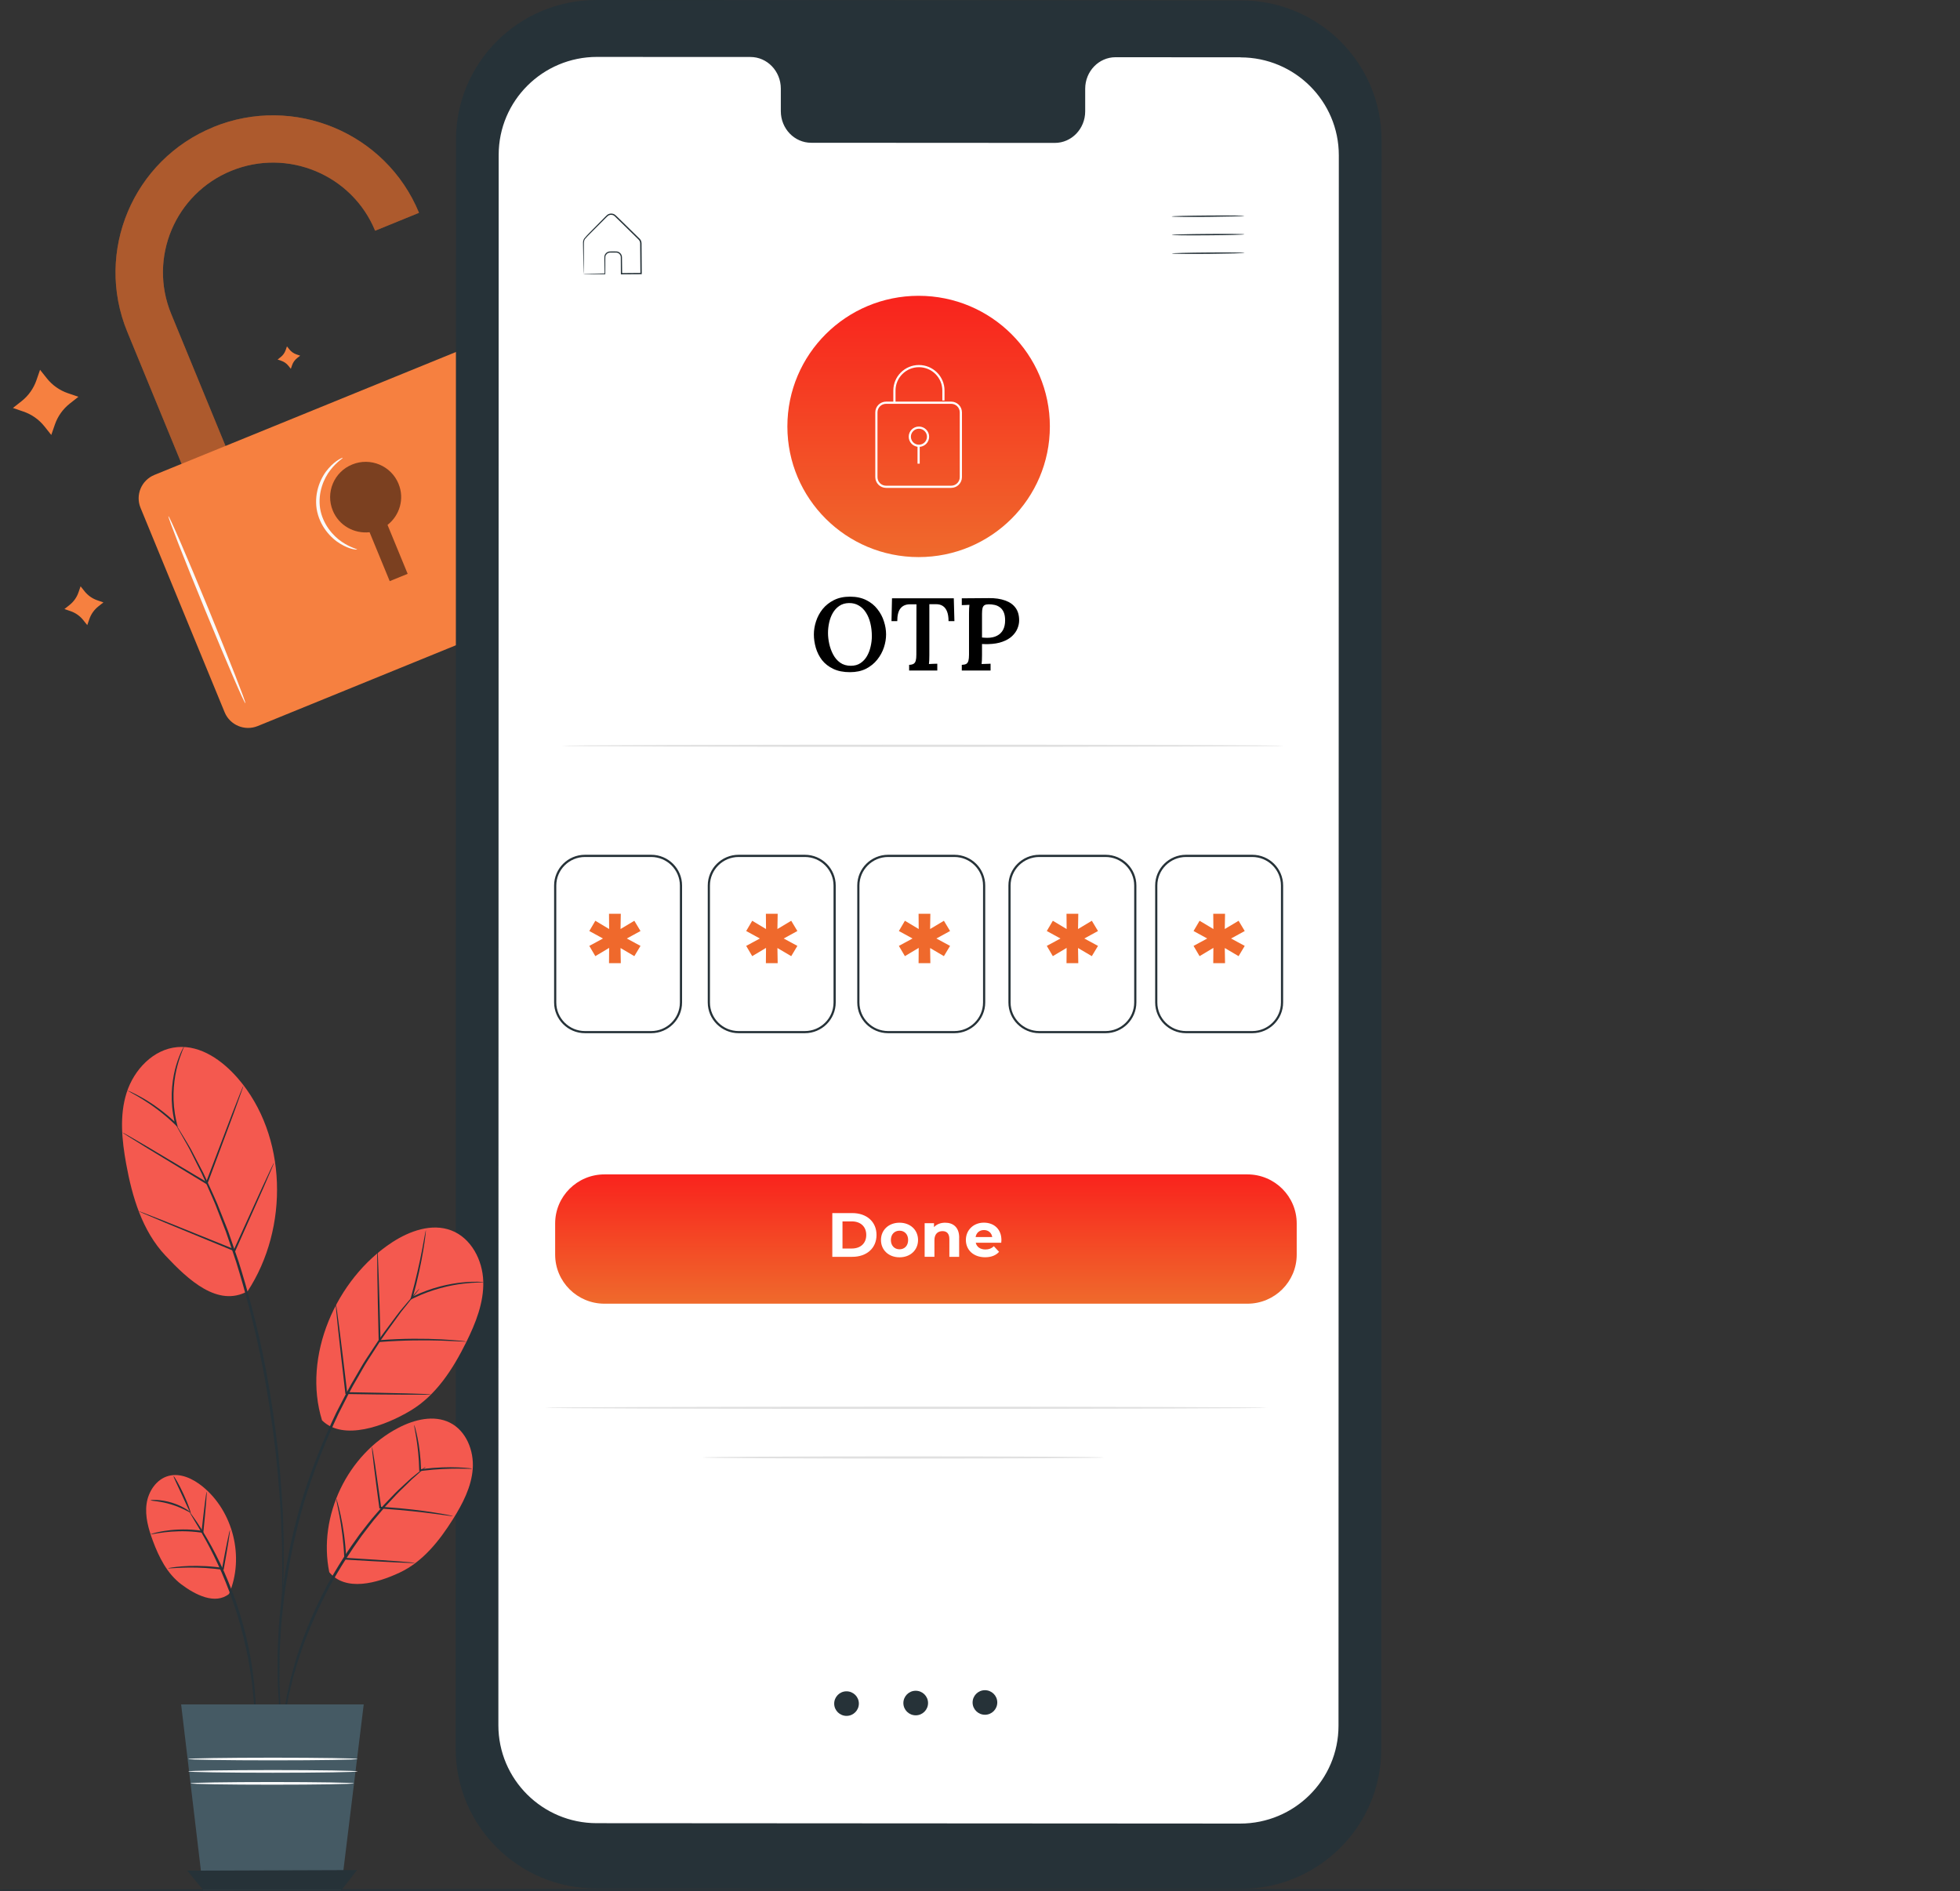 <svg width="228" height="220" viewBox="0 0 228 220" fill="none" xmlns="http://www.w3.org/2000/svg">
<rect x="0" y="0" width="228" height="220" fill="#333333" stroke="none"/>
<g clip-path="url(#clip0_1_4787)">
<path d="M24.829 14.783C15.47 18.596 10.974 29.277 14.805 38.593L26.185 66.261L31.291 64.178L19.911 36.509C17.233 29.995 20.373 22.53 26.917 19.865C33.461 17.2 40.959 20.325 43.637 26.839L48.743 24.756C44.912 15.44 34.182 10.964 24.824 14.777L24.829 14.783Z" fill="#F68040"/>
<g opacity="0.3">
<path d="M24.829 14.783C15.47 18.596 10.974 29.277 14.805 38.593L26.185 66.261L31.291 64.178L19.911 36.509C17.233 29.995 20.373 22.53 26.917 19.865C33.461 17.2 40.959 20.325 43.637 26.839L48.743 24.756C44.912 15.44 34.182 10.964 24.824 14.777L24.829 14.783Z" fill="black"/>
</g>
<path d="M58.241 38.826L17.962 55.246C16.453 55.861 15.731 57.577 16.349 59.078L26.13 82.853C26.748 84.355 28.472 85.074 29.98 84.459L70.259 68.04C71.768 67.425 72.49 65.709 71.872 64.207L62.091 40.432C61.473 38.93 59.749 38.211 58.241 38.826Z" fill="#F68040"/>
<g opacity="0.5">
<path d="M46.36 56.278C45.497 54.174 43.083 53.168 40.97 54.033C38.856 54.892 37.845 57.295 38.714 59.399C39.43 61.138 41.204 62.109 42.992 61.912L45.334 67.602L47.422 66.752L45.08 61.062C46.492 59.955 47.077 58.023 46.36 56.283V56.278Z" fill="black"/>
</g>
<path d="M28.543 81.808C28.436 81.848 26.348 77.013 23.879 71.005C21.404 64.997 19.489 60.091 19.591 60.046C19.698 60.005 21.786 64.84 24.255 70.848C26.724 76.857 28.644 81.762 28.543 81.808Z" fill="#FAFAFA"/>
<path d="M41.554 63.935C41.554 63.935 41.351 63.95 41 63.864C40.65 63.783 40.157 63.601 39.603 63.267C38.506 62.625 37.159 61.204 36.834 59.201C36.529 57.199 37.373 55.428 38.216 54.488C38.638 54.002 39.054 53.679 39.359 53.492C39.664 53.304 39.852 53.234 39.862 53.254C39.908 53.32 39.197 53.689 38.44 54.67C37.688 55.616 36.956 57.29 37.236 59.141C37.535 60.986 38.755 62.352 39.761 63.025C40.782 63.722 41.574 63.859 41.549 63.935H41.554Z" fill="#FAFAFA"/>
<path d="M9.125 68.921L9.374 68.203L9.846 68.795C10.227 69.27 10.735 69.629 11.309 69.827L12.031 70.075L11.436 70.545C10.959 70.924 10.598 71.43 10.4 72.001L10.151 72.72L9.679 72.128C9.297 71.653 8.789 71.293 8.215 71.096L7.494 70.848L8.088 70.378C8.566 69.999 8.927 69.493 9.125 68.921Z" fill="#F68040"/>
<path d="M33.237 40.706L33.38 40.292L33.654 40.636C33.872 40.914 34.167 41.121 34.502 41.232L34.919 41.374L34.573 41.647C34.294 41.865 34.086 42.158 33.974 42.492L33.832 42.906L33.557 42.562C33.339 42.284 33.044 42.077 32.709 41.966L32.292 41.824L32.638 41.551C32.917 41.334 33.125 41.04 33.237 40.706Z" fill="#F68040"/>
<path d="M4.242 44.221L4.659 43.018L5.452 44.014C6.087 44.813 6.94 45.415 7.911 45.744L9.12 46.158L8.119 46.947C7.316 47.58 6.711 48.429 6.381 49.395L5.965 50.599L5.172 49.602C4.537 48.803 3.683 48.202 2.713 47.873L1.504 47.458L2.505 46.669C3.308 46.037 3.912 45.187 4.242 44.221Z" fill="#F68040"/>
<path d="M144.329 219.727L69.335 219.681C60.317 219.681 53.006 212.394 53.006 203.417L53.041 16.259C53.046 7.278 60.362 0 69.391 0L144.385 0.046C153.403 0.051 160.714 7.333 160.714 16.31L160.678 203.468C160.678 212.449 153.357 219.732 144.334 219.727H144.329Z" fill="#263238"/>
<path d="M144.309 6.666L129.768 6.656C127.817 6.656 126.237 8.299 126.237 10.327V12.952C126.237 14.98 124.657 16.624 122.706 16.624L94.361 16.608C92.41 16.608 90.83 14.96 90.83 12.932V10.307C90.83 8.279 89.25 6.63 87.299 6.63H82.183L69.457 6.62C63.136 6.62 58.01 11.713 58.01 18.009L57.974 200.691C57.974 206.982 63.09 212.08 69.411 212.085L144.258 212.131C150.578 212.131 155.704 207.038 155.704 200.747L155.74 18.065C155.74 11.779 150.624 6.676 144.303 6.676L144.309 6.666Z" fill="white"/>
<path d="M98.875 78.192C98.115 78.192 97.467 78.064 96.931 77.808C96.395 77.552 95.959 77.212 95.623 76.788C95.295 76.356 95.055 75.88 94.903 75.36C94.751 74.84 94.675 74.32 94.675 73.8C94.675 73.296 94.759 72.788 94.927 72.276C95.095 71.756 95.351 71.28 95.695 70.848C96.047 70.416 96.487 70.068 97.015 69.804C97.543 69.54 98.163 69.408 98.875 69.408C99.603 69.408 100.231 69.54 100.759 69.804C101.295 70.068 101.731 70.42 102.067 70.86C102.411 71.292 102.663 71.764 102.823 72.276C102.991 72.788 103.075 73.296 103.075 73.8C103.075 74.296 102.991 74.8 102.823 75.312C102.655 75.824 102.395 76.3 102.043 76.74C101.699 77.172 101.263 77.524 100.735 77.796C100.207 78.06 99.587 78.192 98.875 78.192ZM98.971 77.448C99.419 77.448 99.795 77.344 100.099 77.136C100.411 76.928 100.663 76.656 100.855 76.32C101.047 75.984 101.187 75.616 101.275 75.216C101.371 74.808 101.419 74.408 101.419 74.016C101.419 73.48 101.363 72.98 101.251 72.516C101.139 72.044 100.971 71.632 100.747 71.28C100.531 70.928 100.255 70.652 99.919 70.452C99.583 70.244 99.195 70.144 98.755 70.152C98.315 70.16 97.939 70.272 97.627 70.488C97.323 70.696 97.071 70.972 96.871 71.316C96.679 71.652 96.539 72.024 96.451 72.432C96.363 72.84 96.319 73.24 96.319 73.632C96.319 74.032 96.367 74.452 96.463 74.892C96.559 75.332 96.711 75.748 96.919 76.14C97.127 76.532 97.399 76.848 97.735 77.088C98.079 77.328 98.491 77.448 98.971 77.448ZM110.34 72.252C110.34 71.804 110.284 71.436 110.172 71.148C110.06 70.852 109.892 70.632 109.668 70.488C109.452 70.344 109.176 70.276 108.84 70.284H108.108V76.212C108.108 76.428 108.104 76.628 108.096 76.812C108.088 76.996 108.076 77.14 108.06 77.244C108.212 77.236 108.384 77.228 108.576 77.22C108.776 77.212 108.928 77.208 109.032 77.208V78H105.756V77.34C105.98 77.332 106.152 77.292 106.272 77.22C106.392 77.148 106.476 77.028 106.524 76.86C106.572 76.692 106.596 76.456 106.596 76.152L106.608 70.296H105.828C105.356 70.304 104.996 70.464 104.748 70.776C104.5 71.088 104.376 71.58 104.376 72.252H103.704L103.764 69.6H110.952L111.024 72.252H110.34ZM111.882 77.34C112.106 77.332 112.278 77.296 112.398 77.232C112.518 77.16 112.602 77.04 112.65 76.872C112.698 76.696 112.722 76.456 112.722 76.152V71.364C112.722 71.164 112.726 70.972 112.734 70.788C112.75 70.604 112.762 70.46 112.77 70.356C112.634 70.364 112.478 70.372 112.302 70.38C112.126 70.38 111.986 70.384 111.882 70.392V69.6C112.402 69.592 112.926 69.588 113.454 69.588C113.982 69.588 114.51 69.584 115.038 69.576C115.766 69.568 116.394 69.66 116.922 69.852C117.45 70.036 117.854 70.32 118.134 70.704C118.414 71.08 118.554 71.568 118.554 72.168C118.554 72.488 118.486 72.808 118.35 73.128C118.222 73.44 118.014 73.732 117.726 74.004C117.446 74.268 117.074 74.484 116.61 74.652C116.154 74.82 115.602 74.912 114.954 74.928C114.826 74.928 114.702 74.928 114.582 74.928C114.462 74.928 114.346 74.924 114.234 74.916V76.2C114.234 76.424 114.23 76.628 114.222 76.812C114.214 76.996 114.202 77.14 114.186 77.244C114.29 77.236 114.406 77.232 114.534 77.232C114.662 77.224 114.79 77.22 114.918 77.22C115.054 77.212 115.158 77.208 115.23 77.208V78H111.882V77.34ZM114.234 74.16C114.338 74.168 114.438 74.176 114.534 74.184C114.63 74.192 114.734 74.196 114.846 74.196C115.294 74.196 115.67 74.116 115.974 73.956C116.286 73.796 116.522 73.568 116.682 73.272C116.842 72.968 116.922 72.6 116.922 72.168C116.922 71.776 116.866 71.456 116.754 71.208C116.642 70.96 116.494 70.772 116.31 70.644C116.126 70.508 115.922 70.416 115.698 70.368C115.474 70.32 115.25 70.296 115.026 70.296C114.818 70.296 114.654 70.328 114.534 70.392C114.422 70.456 114.342 70.572 114.294 70.74C114.254 70.9 114.234 71.12 114.234 71.4V74.16Z" fill="black"/>
<path d="M99.909 198.162C99.914 198.951 99.279 199.599 98.487 199.604C97.694 199.609 97.044 198.977 97.039 198.188C97.034 197.399 97.669 196.751 98.461 196.746C99.254 196.741 99.904 197.373 99.909 198.162Z" fill="#263238"/>
<path d="M107.957 198.097C107.962 198.885 107.327 199.533 106.534 199.538C105.742 199.543 105.092 198.911 105.086 198.122C105.081 197.333 105.716 196.686 106.509 196.68C107.302 196.675 107.952 197.308 107.957 198.097Z" fill="#263238"/>
<path d="M116.01 198.031C116.015 198.82 115.38 199.467 114.587 199.472C113.795 199.477 113.144 198.845 113.139 198.056C113.134 197.267 113.769 196.62 114.562 196.615C115.354 196.61 116.005 197.242 116.01 198.031Z" fill="#263238"/>
<path d="M144.746 25.11C144.746 25.156 142.856 25.207 140.524 25.227C138.192 25.247 136.302 25.227 136.297 25.181C136.297 25.135 138.187 25.085 140.519 25.069C142.851 25.049 144.741 25.069 144.741 25.115L144.746 25.11Z" fill="#263238"/>
<path d="M144.761 27.259C144.761 27.305 142.871 27.356 140.539 27.371C138.207 27.392 136.317 27.371 136.312 27.326C136.307 27.28 138.202 27.229 140.534 27.214C142.866 27.193 144.756 27.214 144.756 27.259H144.761Z" fill="#263238"/>
<path d="M144.781 29.414C144.781 29.459 142.891 29.51 140.559 29.531C138.227 29.551 136.337 29.531 136.332 29.485C136.332 29.439 138.222 29.388 140.554 29.373C142.886 29.353 144.776 29.373 144.776 29.419L144.781 29.414Z" fill="#263238"/>
<path d="M67.912 31.866C67.912 31.866 67.973 31.861 68.085 31.856C68.222 31.856 68.379 31.846 68.573 31.841C69.025 31.831 69.629 31.816 70.376 31.801L70.33 31.846C70.325 31.447 70.315 31.012 70.31 30.546C70.31 30.304 70.29 30.076 70.31 29.798C70.356 29.52 70.605 29.277 70.909 29.252C71.199 29.247 71.458 29.231 71.768 29.252C72.088 29.292 72.363 29.601 72.352 29.939C72.358 30.546 72.368 31.178 72.373 31.836L72.296 31.765C73.028 31.76 73.785 31.75 74.573 31.745L74.496 31.821C74.486 30.91 74.481 29.965 74.471 28.999C74.471 28.756 74.471 28.518 74.466 28.281C74.466 28.174 74.43 28.073 74.374 27.982C74.324 27.896 74.227 27.82 74.146 27.734C73.811 27.406 73.475 27.077 73.15 26.758C72.825 26.44 72.505 26.126 72.19 25.818C72.032 25.666 71.88 25.509 71.722 25.363C71.565 25.211 71.438 25.049 71.25 25.009C71.067 24.958 70.869 24.998 70.722 25.11C70.579 25.226 70.437 25.388 70.295 25.524C70.015 25.808 69.741 26.081 69.477 26.344C68.964 26.875 68.43 27.36 68.039 27.82C67.876 28.078 67.937 28.387 67.922 28.67C67.922 28.953 67.922 29.216 67.922 29.469C67.922 29.96 67.922 30.39 67.917 30.754C67.917 31.087 67.912 31.355 67.912 31.573C67.912 31.76 67.902 31.866 67.902 31.866C67.902 31.866 67.892 31.775 67.887 31.593C67.882 31.381 67.876 31.113 67.866 30.784C67.856 30.415 67.851 29.985 67.841 29.489C67.841 29.231 67.831 28.963 67.826 28.675C67.826 28.528 67.826 28.382 67.821 28.23C67.821 28.068 67.861 27.906 67.948 27.76C68.364 27.249 68.872 26.794 69.391 26.248C69.655 25.98 69.924 25.706 70.203 25.423C70.351 25.282 70.468 25.14 70.64 24.993C70.818 24.857 71.067 24.806 71.291 24.867C71.529 24.918 71.687 25.115 71.834 25.251C71.987 25.403 72.144 25.555 72.302 25.706C72.617 26.015 72.937 26.328 73.262 26.647C73.587 26.966 73.922 27.289 74.258 27.623C74.339 27.709 74.436 27.78 74.512 27.896C74.583 28.008 74.623 28.139 74.629 28.276C74.629 28.513 74.629 28.756 74.634 28.999C74.639 29.965 74.649 30.91 74.654 31.821V31.897H74.578C73.795 31.902 73.033 31.907 72.302 31.912H72.225V31.841C72.225 31.184 72.22 30.551 72.215 29.945C72.225 29.666 72.007 29.424 71.748 29.388C71.484 29.373 71.179 29.388 70.92 29.388C70.671 29.408 70.468 29.606 70.422 29.833C70.401 30.066 70.422 30.329 70.412 30.556C70.412 31.027 70.412 31.462 70.412 31.856V31.902H70.366C69.609 31.902 68.994 31.897 68.532 31.892C68.344 31.892 68.186 31.892 68.054 31.887C67.948 31.887 67.892 31.887 67.897 31.876L67.912 31.866Z" fill="#263238"/>
<path d="M149.389 86.754C149.389 86.825 130.576 86.885 107.373 86.885C84.17 86.885 65.356 86.825 65.356 86.754C65.356 86.683 84.165 86.622 107.373 86.622C130.581 86.622 149.389 86.683 149.389 86.754Z" fill="#E0E0E0"/>
<path d="M147.423 163.762C147.423 163.833 128.61 163.894 105.407 163.894C82.204 163.894 63.39 163.833 63.39 163.762C63.39 163.691 82.199 163.631 105.407 163.631C128.615 163.631 147.423 163.691 147.423 163.762Z" fill="#E0E0E0"/>
<path d="M128.417 169.543C128.417 169.614 117.966 169.674 105.076 169.674C92.187 169.674 81.736 169.614 81.736 169.543C81.736 169.472 92.187 169.411 105.076 169.411C117.966 169.411 128.417 169.472 128.417 169.543Z" fill="#E0E0E0"/>
<path d="M72.916 109.173L74.507 110.033L73.79 111.226L72.185 110.281L72.215 112.041H70.844L70.859 110.265L69.253 111.226L68.552 110.033L70.142 109.173L68.552 108.303L69.253 107.11L70.859 108.071L70.844 106.295H72.215L72.185 108.071L73.79 107.11L74.507 108.303L72.916 109.173Z" fill="#EF692C"/>
<path d="M91.166 109.173L92.756 110.033L92.04 111.226L90.434 110.281L90.465 112.041H89.093L89.108 110.265L87.503 111.226L86.802 110.033L88.392 109.173L86.802 108.303L87.503 107.11L89.108 108.071L89.093 106.295H90.465L90.434 108.071L92.04 107.11L92.756 108.303L91.166 109.173Z" fill="#EF692C"/>
<path d="M108.927 109.173L110.518 110.033L109.801 111.226L108.196 110.281L108.226 112.041H106.855L106.87 110.265L105.264 111.226L104.563 110.033L106.153 109.173L104.563 108.303L105.264 107.11L106.87 108.071L106.855 106.295H108.226L108.196 108.071L109.801 107.11L110.518 108.303L108.927 109.173Z" fill="#EF692C"/>
<path d="M126.135 109.173L127.726 110.033L127.009 111.226L125.404 110.281L125.434 112.041H124.063L124.078 110.265L122.472 111.226L121.771 110.033L123.361 109.173L121.771 108.303L122.472 107.11L124.078 108.071L124.063 106.295H125.434L125.404 108.071L127.009 107.11L127.726 108.303L126.135 109.173Z" fill="#EF692C"/>
<path d="M143.206 109.173L144.796 110.033L144.08 111.226L142.475 110.281L142.505 112.041H141.133L141.149 110.265L139.543 111.226L138.842 110.033L140.432 109.173L138.842 108.303L139.543 107.11L141.149 108.071L141.133 106.295H142.505L142.475 108.071L144.08 107.11L144.796 108.303L143.206 109.173Z" fill="#EF692C"/>
<path d="M75.751 120.188H68.049C66.068 120.188 64.457 118.585 64.457 116.612V103.008C64.457 101.036 66.068 99.433 68.049 99.433H75.751C77.733 99.433 79.343 101.036 79.343 103.008V116.612C79.343 118.585 77.733 120.188 75.751 120.188ZM68.049 99.691C66.21 99.691 64.711 101.182 64.711 103.013V116.618C64.711 118.448 66.21 119.94 68.049 119.94H75.751C77.591 119.94 79.089 118.448 79.089 116.618V103.013C79.089 101.182 77.591 99.691 75.751 99.691H68.049Z" fill="#263238"/>
<path d="M93.625 120.188H85.923C83.941 120.188 82.331 118.585 82.331 116.612V103.008C82.331 101.036 83.941 99.433 85.923 99.433H93.625C95.606 99.433 97.217 101.036 97.217 103.008V116.612C97.217 118.585 95.606 120.188 93.625 120.188ZM85.923 99.691C84.084 99.691 82.585 101.182 82.585 103.013V116.618C82.585 118.448 84.084 119.94 85.923 119.94H93.625C95.464 119.94 96.963 118.448 96.963 116.618V103.013C96.963 101.182 95.464 99.691 93.625 99.691H85.923Z" fill="#263238"/>
<path d="M111.016 120.188H103.314C101.332 120.188 99.722 118.585 99.722 116.612V103.008C99.722 101.036 101.332 99.433 103.314 99.433H111.016C112.997 99.433 114.608 101.036 114.608 103.008V116.612C114.608 118.585 112.997 120.188 111.016 120.188ZM103.314 99.691C101.474 99.691 99.976 101.182 99.976 103.013V116.618C99.976 118.448 101.474 119.94 103.314 119.94H111.016C112.855 119.94 114.354 118.448 114.354 116.618V103.013C114.354 101.182 112.855 99.691 111.016 99.691H103.314Z" fill="#263238"/>
<path d="M128.6 120.188H120.897C118.916 120.188 117.305 118.585 117.305 116.612V103.008C117.305 101.036 118.916 99.433 120.897 99.433H128.6C130.581 99.433 132.192 101.036 132.192 103.008V116.612C132.192 118.585 130.581 120.188 128.6 120.188ZM120.897 99.691C119.058 99.691 117.559 101.182 117.559 103.013V116.618C117.559 118.448 119.058 119.94 120.897 119.94H128.6C130.439 119.94 131.937 118.448 131.937 116.618V103.013C131.937 101.182 130.439 99.691 128.6 99.691H120.897Z" fill="#263238"/>
<path d="M145.67 120.188H137.968C135.987 120.188 134.376 118.585 134.376 116.612V103.008C134.376 101.036 135.987 99.433 137.968 99.433H145.67C147.652 99.433 149.262 101.036 149.262 103.008V116.612C149.262 118.585 147.652 120.188 145.67 120.188ZM137.968 99.691C136.129 99.691 134.63 101.182 134.63 103.013V116.618C134.63 118.448 136.129 119.94 137.968 119.94H145.67C147.51 119.94 149.008 118.448 149.008 116.618V103.013C149.008 101.182 147.51 99.691 145.67 99.691H137.968Z" fill="#263238"/>
<path d="M145.106 136.614H70.315C67.147 136.614 64.579 139.171 64.579 142.324V145.945C64.579 149.098 67.147 151.655 70.315 151.655H145.106C148.274 151.655 150.842 149.098 150.842 145.945V142.324C150.842 139.171 148.274 136.614 145.106 136.614Z" fill="url(#paint0_linear_1_4787)"/>
<path d="M96.82 141.115H99.142C100.814 141.115 101.962 142.117 101.962 143.659C101.962 145.202 100.814 146.203 99.142 146.203H96.82V141.115ZM99.086 145.237C100.102 145.237 100.768 144.635 100.768 143.659C100.768 142.683 100.102 142.081 99.086 142.081H98.004V145.237H99.086Z" fill="white"/>
<path d="M102.48 144.246C102.48 143.067 103.394 142.233 104.639 142.233C105.884 142.233 106.793 143.067 106.793 144.246C106.793 145.424 105.889 146.259 104.639 146.259C103.389 146.259 102.48 145.424 102.48 144.246ZM105.64 144.246C105.64 143.568 105.208 143.163 104.639 143.163C104.07 143.163 103.633 143.568 103.633 144.246C103.633 144.923 104.07 145.328 104.639 145.328C105.208 145.328 105.64 144.923 105.64 144.246Z" fill="white"/>
<path d="M111.574 143.963V146.203H110.436V144.14C110.436 143.507 110.141 143.214 109.638 143.214C109.09 143.214 108.699 143.548 108.699 144.266V146.198H107.561V142.289H108.648V142.749C108.953 142.415 109.415 142.233 109.948 142.233C110.878 142.233 111.579 142.769 111.579 143.963H111.574Z" fill="white"/>
<path d="M116.477 144.564H113.505C113.617 145.05 114.033 145.348 114.628 145.348C115.044 145.348 115.344 145.227 115.613 144.969L116.218 145.621C115.852 146.036 115.303 146.253 114.597 146.253C113.241 146.253 112.357 145.404 112.357 144.241C112.357 143.077 113.256 142.228 114.45 142.228C115.644 142.228 116.492 142.996 116.492 144.256C116.492 144.342 116.477 144.468 116.472 144.559L116.477 144.564ZM113.49 143.902H115.425C115.344 143.406 114.973 143.088 114.46 143.088C113.947 143.088 113.571 143.401 113.49 143.902Z" fill="white"/>
<path d="M106.86 64.805C115.291 64.805 122.127 58.001 122.127 49.608C122.127 41.214 115.291 34.41 106.86 34.41C98.428 34.41 91.593 41.214 91.593 49.608C91.593 58.001 98.428 64.805 106.86 64.805Z" fill="url(#paint1_linear_1_4787)"/>
<path d="M104.172 46.846H103.918V45.425C103.918 43.791 105.254 42.461 106.895 42.461C108.536 42.461 109.872 43.791 109.872 45.425V46.583H109.618V45.425C109.618 43.928 108.394 42.714 106.895 42.714C105.396 42.714 104.172 43.933 104.172 45.425V46.846Z" fill="white"/>
<path d="M110.645 56.754H103.075C102.384 56.754 101.82 56.192 101.82 55.504V47.969C101.82 47.281 102.384 46.72 103.075 46.72H110.645C111.336 46.72 111.9 47.281 111.9 47.969V55.504C111.9 56.192 111.336 56.754 110.645 56.754ZM103.075 46.973C102.521 46.973 102.074 47.418 102.074 47.969V55.504C102.074 56.056 102.521 56.501 103.075 56.501H110.645C111.199 56.501 111.646 56.056 111.646 55.504V47.969C111.646 47.418 111.199 46.973 110.645 46.973H103.075Z" fill="white"/>
<path d="M106.895 51.984C106.24 51.984 105.707 51.453 105.707 50.801C105.707 50.149 106.24 49.618 106.895 49.618C107.551 49.618 108.084 50.149 108.084 50.801C108.084 51.453 107.551 51.984 106.895 51.984ZM106.895 49.87C106.382 49.87 105.961 50.285 105.961 50.801C105.961 51.317 106.377 51.732 106.895 51.732C107.414 51.732 107.83 51.317 107.83 50.801C107.83 50.285 107.409 49.87 106.895 49.87Z" fill="white"/>
<path d="M106.987 51.803H106.733V53.937H106.987V51.803Z" fill="white"/>
<path d="M209.517 219.869C209.517 219.939 160.149 220 99.264 220C38.378 220 -11 219.939 -11 219.869C-11 219.798 38.358 219.737 99.264 219.737C160.17 219.737 209.517 219.798 209.517 219.869Z" fill="#263238"/>
<path d="M28.797 150.218C33.633 142.855 33.445 132.093 27.669 125.437C25.875 123.369 23.371 121.574 20.637 121.806C17.838 122.044 15.587 124.431 14.734 127.096C13.88 129.761 14.18 132.644 14.678 135.395C15.379 139.249 16.552 143.189 19.235 146.046C21.918 148.909 25.342 152.09 28.797 150.213" fill="#F4594F"/>
<path d="M26.642 185.413C28.461 181.185 27.14 175.829 23.564 172.921C22.451 172.016 20.998 171.318 19.611 171.687C18.194 172.061 17.248 173.498 17.05 174.944C16.852 176.39 17.269 177.852 17.777 179.227C18.488 181.149 19.453 183.071 21.095 184.305C22.735 185.539 25.037 186.697 26.642 185.418" fill="#F4594F"/>
<path d="M38.302 182.884C36.971 176.355 40.426 169.153 46.365 166.083C48.209 165.128 50.475 164.566 52.33 165.492C54.23 166.437 55.144 168.749 54.992 170.858C54.84 172.966 53.823 174.919 52.696 176.714C51.12 179.227 49.185 181.675 46.492 182.935C43.799 184.199 40.197 185.165 38.297 182.884" fill="#F4594F"/>
<path d="M37.464 165.234C35.147 157.799 39.075 148.782 45.618 144.514C47.651 143.189 50.221 142.268 52.487 143.128C54.809 144.008 56.145 146.587 56.217 149.06C56.288 151.533 55.333 153.92 54.235 156.136C52.696 159.246 50.735 162.316 47.752 164.096C44.77 165.881 39.938 167.661 37.464 165.229" fill="#F4594F"/>
<path d="M32.815 201.586C32.815 201.586 32.851 201.465 32.892 201.227C32.932 200.954 32.983 200.615 33.049 200.19C33.08 199.963 33.115 199.71 33.156 199.442C33.206 199.169 33.267 198.87 33.328 198.557C33.45 197.925 33.577 197.196 33.786 196.412C33.882 196.018 33.984 195.603 34.085 195.173C34.212 194.749 34.34 194.303 34.477 193.848C34.726 192.923 35.096 191.972 35.437 190.955C36.204 188.948 37.154 186.778 38.323 184.588C39.511 182.409 40.802 180.421 42.057 178.676C42.717 177.827 43.312 176.992 43.947 176.279C44.257 175.915 44.556 175.561 44.841 175.222C45.146 174.898 45.435 174.585 45.715 174.286C46.258 173.68 46.797 173.174 47.259 172.724C47.488 172.501 47.706 172.289 47.905 172.092C48.108 171.909 48.301 171.743 48.474 171.591C48.794 171.303 49.053 171.07 49.256 170.888C49.434 170.726 49.52 170.635 49.515 170.625C49.51 170.615 49.403 170.691 49.215 170.837C49.002 171.009 48.728 171.227 48.392 171.495C48.215 171.641 48.016 171.803 47.803 171.975C47.595 172.167 47.376 172.37 47.137 172.587C46.66 173.027 46.111 173.523 45.552 174.125C45.268 174.418 44.968 174.731 44.663 175.05C44.368 175.389 44.064 175.738 43.749 176.102C43.103 176.815 42.494 177.65 41.823 178.499C40.543 180.244 39.242 182.242 38.043 184.437C36.87 186.642 35.919 188.826 35.163 190.849C34.822 191.876 34.461 192.837 34.223 193.772C34.096 194.233 33.969 194.683 33.847 195.113C33.75 195.548 33.654 195.962 33.562 196.362C33.364 197.156 33.257 197.889 33.151 198.526C33.1 198.845 33.049 199.143 33.003 199.416C32.973 199.69 32.947 199.942 32.927 200.175C32.886 200.6 32.856 200.949 32.831 201.222C32.81 201.46 32.805 201.586 32.82 201.586H32.815Z" fill="#263238"/>
<path d="M32.983 202.921C32.983 202.921 32.988 202.871 32.983 202.774C32.973 202.658 32.963 202.517 32.952 202.345C32.917 201.94 32.866 201.389 32.8 200.691C32.764 200.332 32.724 199.932 32.683 199.497C32.648 199.062 32.637 198.582 32.612 198.076C32.571 197.055 32.475 195.891 32.51 194.607C32.51 193.965 32.516 193.287 32.521 192.589C32.526 191.886 32.597 191.158 32.632 190.404C32.683 188.892 32.892 187.289 33.074 185.595C33.537 182.226 34.263 178.55 35.366 174.782C36.504 171.019 37.911 167.545 39.369 164.47C40.141 162.953 40.848 161.496 41.635 160.202C42.016 159.549 42.362 158.902 42.743 158.31C43.124 157.718 43.489 157.152 43.84 156.611C44.516 155.513 45.232 154.593 45.827 153.754C46.126 153.339 46.401 152.949 46.665 152.6C46.939 152.262 47.188 151.948 47.417 151.665C47.854 151.114 48.199 150.679 48.448 150.365C48.555 150.229 48.641 150.112 48.712 150.021C48.768 149.94 48.799 149.9 48.794 149.895C48.794 149.895 48.753 149.925 48.687 149.996C48.611 150.082 48.514 150.188 48.402 150.32C48.138 150.628 47.778 151.053 47.32 151.584C47.087 151.862 46.828 152.171 46.543 152.504C46.269 152.848 45.989 153.238 45.679 153.647C45.075 154.477 44.338 155.392 43.652 156.485C43.297 157.026 42.92 157.592 42.534 158.179C42.148 158.77 41.798 159.418 41.412 160.07C40.614 161.365 39.898 162.826 39.11 164.344C37.632 167.429 36.214 170.913 35.066 174.691C33.958 178.479 33.237 182.171 32.79 185.559C32.612 187.259 32.419 188.872 32.378 190.389C32.348 191.148 32.287 191.881 32.287 192.584C32.287 193.287 32.292 193.965 32.297 194.612C32.277 195.902 32.389 197.07 32.444 198.091C32.48 198.602 32.5 199.078 32.541 199.518C32.592 199.952 32.642 200.347 32.688 200.711C32.78 201.404 32.851 201.955 32.902 202.36C32.927 202.532 32.947 202.673 32.963 202.785C32.978 202.881 32.988 202.931 32.993 202.926L32.983 202.921Z" fill="#263238"/>
<path d="M20.393 130.697C20.393 130.697 20.409 130.748 20.454 130.834C20.51 130.935 20.576 131.066 20.663 131.218C20.866 131.577 21.14 132.068 21.491 132.685C21.669 133.003 21.882 133.352 22.085 133.747C22.283 134.146 22.502 134.576 22.73 135.041C22.964 135.507 23.213 136.002 23.477 136.528C23.731 137.059 23.97 137.636 24.234 138.232C24.493 138.834 24.783 139.451 25.052 140.114C25.311 140.781 25.575 141.469 25.855 142.187C25.992 142.546 26.134 142.911 26.277 143.28C26.404 143.654 26.536 144.038 26.668 144.423C26.932 145.196 27.201 145.996 27.476 146.815C28.502 150.112 29.472 153.789 30.29 157.688C31.083 161.597 31.642 165.355 32.053 168.784C32.404 172.218 32.668 175.323 32.739 177.938C32.805 179.243 32.82 180.426 32.825 181.463C32.841 182.5 32.846 183.395 32.825 184.128C32.815 184.841 32.805 185.402 32.8 185.812C32.8 185.989 32.8 186.131 32.8 186.252C32.8 186.353 32.805 186.404 32.81 186.404C32.815 186.404 32.82 186.353 32.831 186.257C32.841 186.141 32.846 185.994 32.861 185.822C32.881 185.413 32.907 184.851 32.942 184.138C32.988 183.405 32.998 182.51 32.998 181.473C33.008 180.431 33.013 179.248 32.963 177.943C32.922 175.323 32.683 172.213 32.343 168.769C31.947 165.33 31.398 161.557 30.6 157.638C29.777 153.723 28.797 150.041 27.75 146.739C27.465 145.92 27.191 145.121 26.927 144.347C26.795 143.957 26.658 143.578 26.531 143.199C26.383 142.83 26.241 142.465 26.099 142.106C25.814 141.388 25.54 140.7 25.276 140.033C25.001 139.37 24.702 138.753 24.437 138.157C24.163 137.56 23.914 136.988 23.655 136.457C23.381 135.936 23.127 135.441 22.883 134.976C22.644 134.515 22.42 134.085 22.212 133.691C21.999 133.302 21.775 132.958 21.592 132.639C21.221 132.032 20.927 131.552 20.713 131.198C20.617 131.046 20.541 130.925 20.48 130.829C20.424 130.748 20.393 130.707 20.388 130.707L20.393 130.697Z" fill="#263238"/>
<path d="M22.039 175.875C22.039 175.875 22.207 176.208 22.552 176.775C22.908 177.336 23.391 178.171 23.96 179.207C24.534 180.244 25.159 181.513 25.794 182.95C26.414 184.391 27.028 185.999 27.572 187.724C28.1 189.454 28.507 191.133 28.812 192.665C29.101 194.202 29.305 195.603 29.421 196.782C29.543 197.96 29.609 198.921 29.64 199.583C29.675 200.246 29.701 200.615 29.726 200.615C29.747 200.615 29.762 200.246 29.767 199.583C29.777 198.916 29.741 197.955 29.65 196.766C29.564 195.578 29.381 194.167 29.106 192.614C28.812 191.067 28.415 189.373 27.882 187.633C27.338 185.893 26.703 184.275 26.068 182.833C25.418 181.397 24.768 180.133 24.163 179.101C23.564 178.069 23.05 177.25 22.664 176.709C22.283 176.163 22.065 175.864 22.044 175.875H22.039Z" fill="#263238"/>
<path d="M42.311 198.268H21.069L23.64 219.868H39.664L42.311 198.268Z" fill="#455A64"/>
<path d="M41.534 217.537L39.73 219.868H23.64L21.785 217.608L41.534 217.537Z" fill="#263238"/>
<path d="M21.897 204.62C21.897 204.706 26.307 204.777 31.743 204.777C37.18 204.777 41.59 204.706 41.59 204.62C41.59 204.534 37.185 204.464 31.743 204.464C26.302 204.464 21.897 204.534 21.897 204.62Z" fill="#FAFAFA"/>
<path d="M21.897 206.062C21.897 206.148 26.307 206.219 31.743 206.219C37.18 206.219 41.59 206.148 41.59 206.062C41.59 205.976 37.185 205.905 31.743 205.905C26.302 205.905 21.897 205.976 21.897 206.062Z" fill="#FAFAFA"/>
<path d="M22.161 207.453C22.161 207.539 26.414 207.609 31.662 207.609C36.91 207.609 41.163 207.539 41.163 207.453C41.163 207.367 36.91 207.296 31.662 207.296C26.414 207.296 22.161 207.367 22.161 207.453Z" fill="#FAFAFA"/>
<path d="M39.065 151.731C39.065 151.731 39.059 151.801 39.065 151.938C39.08 152.095 39.095 152.292 39.115 152.525C39.171 153.066 39.242 153.794 39.334 154.674C39.527 156.49 39.811 158.998 40.136 161.764C40.147 161.871 40.162 161.977 40.172 162.073L40.182 162.164H40.279C43.007 162.209 45.461 162.235 47.239 162.24C48.103 162.24 48.809 162.24 49.337 162.24C49.566 162.24 49.754 162.23 49.907 162.23C50.039 162.23 50.105 162.22 50.105 162.209C50.105 162.204 50.039 162.194 49.907 162.184C49.754 162.174 49.566 162.169 49.337 162.154C48.809 162.139 48.103 162.113 47.239 162.088C45.466 162.043 43.012 161.992 40.284 161.946L40.391 162.043C40.38 161.946 40.365 161.84 40.355 161.734C40.03 158.968 39.725 156.464 39.491 154.654C39.374 153.774 39.278 153.051 39.207 152.509C39.171 152.277 39.141 152.085 39.12 151.928C39.1 151.796 39.085 151.726 39.075 151.726L39.065 151.731Z" fill="#263238"/>
<path d="M43.896 145.272C43.896 145.272 43.881 145.343 43.881 145.485C43.881 145.647 43.881 145.849 43.876 146.092C43.876 146.648 43.886 147.402 43.896 148.322C43.922 150.203 43.972 152.803 44.043 155.67C44.043 155.787 44.048 155.903 44.054 156.009V156.12L44.17 156.11C46.965 155.893 49.49 155.893 51.314 155.949C52.223 155.979 52.96 156.014 53.468 156.04C53.702 156.05 53.895 156.06 54.052 156.065C54.184 156.065 54.255 156.065 54.255 156.065C54.255 156.06 54.184 156.045 54.052 156.024C53.92 156.009 53.722 155.984 53.468 155.959C52.96 155.908 52.228 155.847 51.314 155.802C49.49 155.706 46.955 155.681 44.15 155.898L44.267 156.004C44.267 155.898 44.262 155.782 44.257 155.665C44.186 152.798 44.109 150.198 44.043 148.317C44.008 147.402 43.977 146.648 43.957 146.092C43.942 145.849 43.932 145.652 43.922 145.485C43.911 145.348 43.901 145.272 43.896 145.272Z" fill="#263238"/>
<path d="M49.546 143.073C49.546 143.073 49.485 143.29 49.413 143.695C49.332 144.135 49.225 144.706 49.099 145.394C48.824 146.83 48.392 148.808 47.788 150.972L47.722 151.2L47.935 151.099C48.016 151.058 48.103 151.018 48.189 150.977C50.277 149.971 52.345 149.511 53.849 149.328C54.601 149.237 55.215 149.202 55.642 149.187C56.069 149.172 56.303 149.167 56.303 149.151C56.303 149.146 56.242 149.136 56.13 149.126C56.018 149.121 55.851 149.106 55.637 149.101C55.21 149.091 54.591 149.101 53.828 149.177C52.309 149.318 50.206 149.763 48.093 150.785C48.006 150.825 47.915 150.871 47.834 150.906L47.986 151.033C48.596 148.858 49.002 146.866 49.241 145.424C49.363 144.701 49.444 144.114 49.49 143.71C49.535 143.305 49.556 143.078 49.541 143.078L49.546 143.073Z" fill="#263238"/>
<path d="M19.555 182.439C19.555 182.469 20.17 182.409 21.161 182.368C22.151 182.333 23.523 182.333 25.022 182.495C25.327 182.525 25.627 182.565 25.911 182.601L26.013 182.616L26.033 182.515C26.262 181.235 26.455 180.108 26.582 179.298C26.709 178.489 26.775 177.999 26.749 177.994C26.724 177.994 26.612 178.469 26.444 179.273C26.277 180.077 26.058 181.2 25.825 182.474L25.947 182.388C25.657 182.348 25.357 182.308 25.052 182.277C23.538 182.115 22.151 182.136 21.161 182.211C20.663 182.252 20.261 182.303 19.987 182.343C19.713 182.388 19.56 182.419 19.56 182.434L19.555 182.439Z" fill="#263238"/>
<path d="M17.548 178.474C17.558 178.509 18.143 178.373 19.103 178.251C20.063 178.135 21.404 178.059 22.873 178.216C23.101 178.241 23.325 178.267 23.538 178.297L23.65 178.312L23.66 178.201C23.792 176.886 23.904 175.723 23.97 174.883C24.036 174.049 24.067 173.538 24.041 173.533C24.016 173.533 23.934 174.034 23.828 174.868C23.721 175.703 23.589 176.866 23.447 178.176L23.569 178.08C23.355 178.049 23.127 178.019 22.893 177.994C21.404 177.837 20.043 177.938 19.083 178.095C18.6 178.171 18.214 178.262 17.95 178.332C17.685 178.403 17.543 178.454 17.548 178.469V178.474Z" fill="#263238"/>
<path d="M16.105 140.878C16.105 140.878 16.177 140.923 16.314 140.989C16.476 141.06 16.685 141.151 16.934 141.262C17.503 141.505 18.28 141.833 19.23 142.238C21.201 143.052 23.879 144.155 26.841 145.374C26.983 145.429 27.12 145.49 27.252 145.54L27.349 145.581L27.389 145.485C28.644 142.663 29.772 140.124 30.605 138.258C30.997 137.353 31.317 136.614 31.55 136.073C31.652 135.83 31.733 135.633 31.799 135.476C31.855 135.34 31.881 135.264 31.87 135.264C31.865 135.264 31.825 135.33 31.759 135.461C31.683 135.613 31.591 135.805 31.474 136.043C31.225 136.579 30.885 137.307 30.468 138.202C29.625 140.058 28.471 142.587 27.191 145.404L27.328 145.348C27.196 145.298 27.059 145.237 26.917 145.181C23.95 143.983 21.262 142.901 19.286 142.101C18.326 141.727 17.538 141.419 16.964 141.191C16.705 141.095 16.497 141.014 16.329 140.953C16.182 140.903 16.105 140.878 16.1 140.883L16.105 140.878Z" fill="#263238"/>
<path d="M14.246 131.744C14.246 131.744 14.307 131.8 14.434 131.881C14.581 131.977 14.764 132.093 14.993 132.24C15.506 132.558 16.207 132.993 17.066 133.524C18.854 134.607 21.282 136.083 23.985 137.722L24.097 137.788L24.143 137.666C24.183 137.56 24.224 137.449 24.27 137.333C25.398 134.303 26.419 131.562 27.171 129.544C27.526 128.563 27.816 127.764 28.024 127.177C28.116 126.914 28.187 126.702 28.248 126.53C28.299 126.383 28.319 126.302 28.314 126.297C28.309 126.297 28.273 126.368 28.207 126.515C28.141 126.682 28.055 126.889 27.948 127.147C27.72 127.729 27.41 128.523 27.029 129.494C26.261 131.506 25.22 134.237 24.072 137.262C24.031 137.378 23.985 137.489 23.945 137.595L24.102 137.54C21.389 135.922 18.945 134.465 17.152 133.398C16.278 132.887 15.567 132.472 15.043 132.169C14.81 132.037 14.617 131.931 14.464 131.845C14.332 131.774 14.261 131.739 14.256 131.744H14.246Z" fill="#263238"/>
<path d="M14.855 126.874C14.855 126.874 15.013 126.98 15.313 127.142C15.612 127.304 16.044 127.546 16.568 127.87C17.614 128.512 19.027 129.514 20.419 130.869L20.683 131.127L20.591 130.763C20.5 130.384 20.414 129.984 20.348 129.574C19.992 127.374 20.271 125.341 20.647 123.941C20.835 123.238 21.044 122.681 21.191 122.302C21.348 121.923 21.43 121.715 21.419 121.705C21.409 121.7 21.298 121.897 21.115 122.267C20.942 122.641 20.713 123.192 20.5 123.9C20.078 125.306 19.773 127.374 20.134 129.61C20.2 130.025 20.287 130.434 20.383 130.819L20.561 130.717C19.148 129.352 17.711 128.366 16.634 127.749C16.095 127.44 15.653 127.218 15.343 127.071C15.033 126.929 14.855 126.859 14.85 126.869L14.855 126.874Z" fill="#263238"/>
<path d="M39.095 174.281C39.095 174.281 39.12 174.479 39.191 174.828C39.268 175.177 39.369 175.682 39.486 176.315C39.72 177.574 39.974 179.339 40.055 181.321V181.417L40.157 181.422C40.309 181.433 40.472 181.443 40.634 181.453C42.743 181.579 44.648 181.68 46.03 181.746C46.69 181.771 47.239 181.792 47.666 181.812C48.052 181.822 48.265 181.822 48.265 181.807C48.265 181.792 48.052 181.766 47.671 181.731C47.244 181.696 46.696 181.65 46.04 181.599C44.663 181.498 42.758 181.372 40.65 181.245C40.487 181.235 40.325 181.225 40.172 181.215L40.274 181.316C40.187 179.319 39.908 177.549 39.633 176.289C39.496 175.662 39.369 175.156 39.273 174.813C39.176 174.469 39.11 174.281 39.095 174.287V174.281Z" fill="#263238"/>
<path d="M43.266 168.324C43.266 168.324 43.266 168.521 43.302 168.875C43.347 169.265 43.403 169.77 43.474 170.377C43.627 171.652 43.855 173.417 44.125 175.394L44.135 175.48H44.221C44.44 175.5 44.668 175.516 44.907 175.531C47.066 175.677 49.012 175.9 50.42 176.082C51.09 176.173 51.654 176.249 52.086 176.304C52.477 176.355 52.696 176.38 52.701 176.365C52.701 176.35 52.487 176.299 52.101 176.224C51.71 176.148 51.146 176.042 50.445 175.935C49.043 175.713 47.092 175.47 44.928 175.323C44.694 175.308 44.46 175.293 44.242 175.278L44.343 175.369C44.069 173.391 43.815 171.626 43.627 170.357C43.53 169.755 43.449 169.255 43.388 168.865C43.327 168.516 43.286 168.324 43.276 168.324H43.266Z" fill="#263238"/>
<path d="M48.179 165.76C48.148 165.765 48.275 166.341 48.428 167.282C48.58 168.223 48.738 169.543 48.768 171.024V171.141L48.89 171.126C49.002 171.11 49.124 171.095 49.246 171.08C50.806 170.888 52.228 170.842 53.26 170.842C53.737 170.847 54.144 170.852 54.479 170.858C54.768 170.863 54.926 170.858 54.931 170.847C54.931 170.832 54.773 170.807 54.484 170.777C54.194 170.746 53.778 170.716 53.26 170.696C52.223 170.655 50.79 170.68 49.22 170.873C49.099 170.888 48.977 170.903 48.86 170.918L48.982 171.019C48.946 169.527 48.763 168.197 48.57 167.257C48.474 166.786 48.382 166.407 48.311 166.149C48.24 165.891 48.189 165.755 48.174 165.755L48.179 165.76Z" fill="#263238"/>
<path d="M20.195 171.717C20.139 171.748 20.602 172.688 21.145 173.862C21.689 175.035 22.111 175.996 22.166 175.976C22.222 175.955 21.887 174.954 21.338 173.776C20.795 172.597 20.246 171.692 20.195 171.722V171.717Z" fill="#263238"/>
<path d="M17.528 174.529C17.528 174.595 18.645 174.61 19.941 175.015C21.242 175.409 22.171 176.031 22.207 175.971C22.243 175.935 21.343 175.217 20.002 174.807C18.666 174.388 17.518 174.474 17.523 174.524L17.528 174.529Z" fill="#263238"/>
</g>
<defs>
<linearGradient id="paint0_linear_1_4787" x1="107.711" y1="136.614" x2="107.711" y2="151.655" gradientUnits="userSpaceOnUse">
<stop stop-color="#F9231D"/>
<stop offset="1" stop-color="#EF6A2C"/>
</linearGradient>
<linearGradient id="paint1_linear_1_4787" x1="106.86" y1="34.41" x2="106.86" y2="64.805" gradientUnits="userSpaceOnUse">
<stop stop-color="#F9231D"/>
<stop offset="1" stop-color="#EF6A2C"/>
</linearGradient>
<clipPath id="clip0_1_4787">
<rect width="227.056" height="220" fill="white"/>
</clipPath>
</defs>
</svg>
